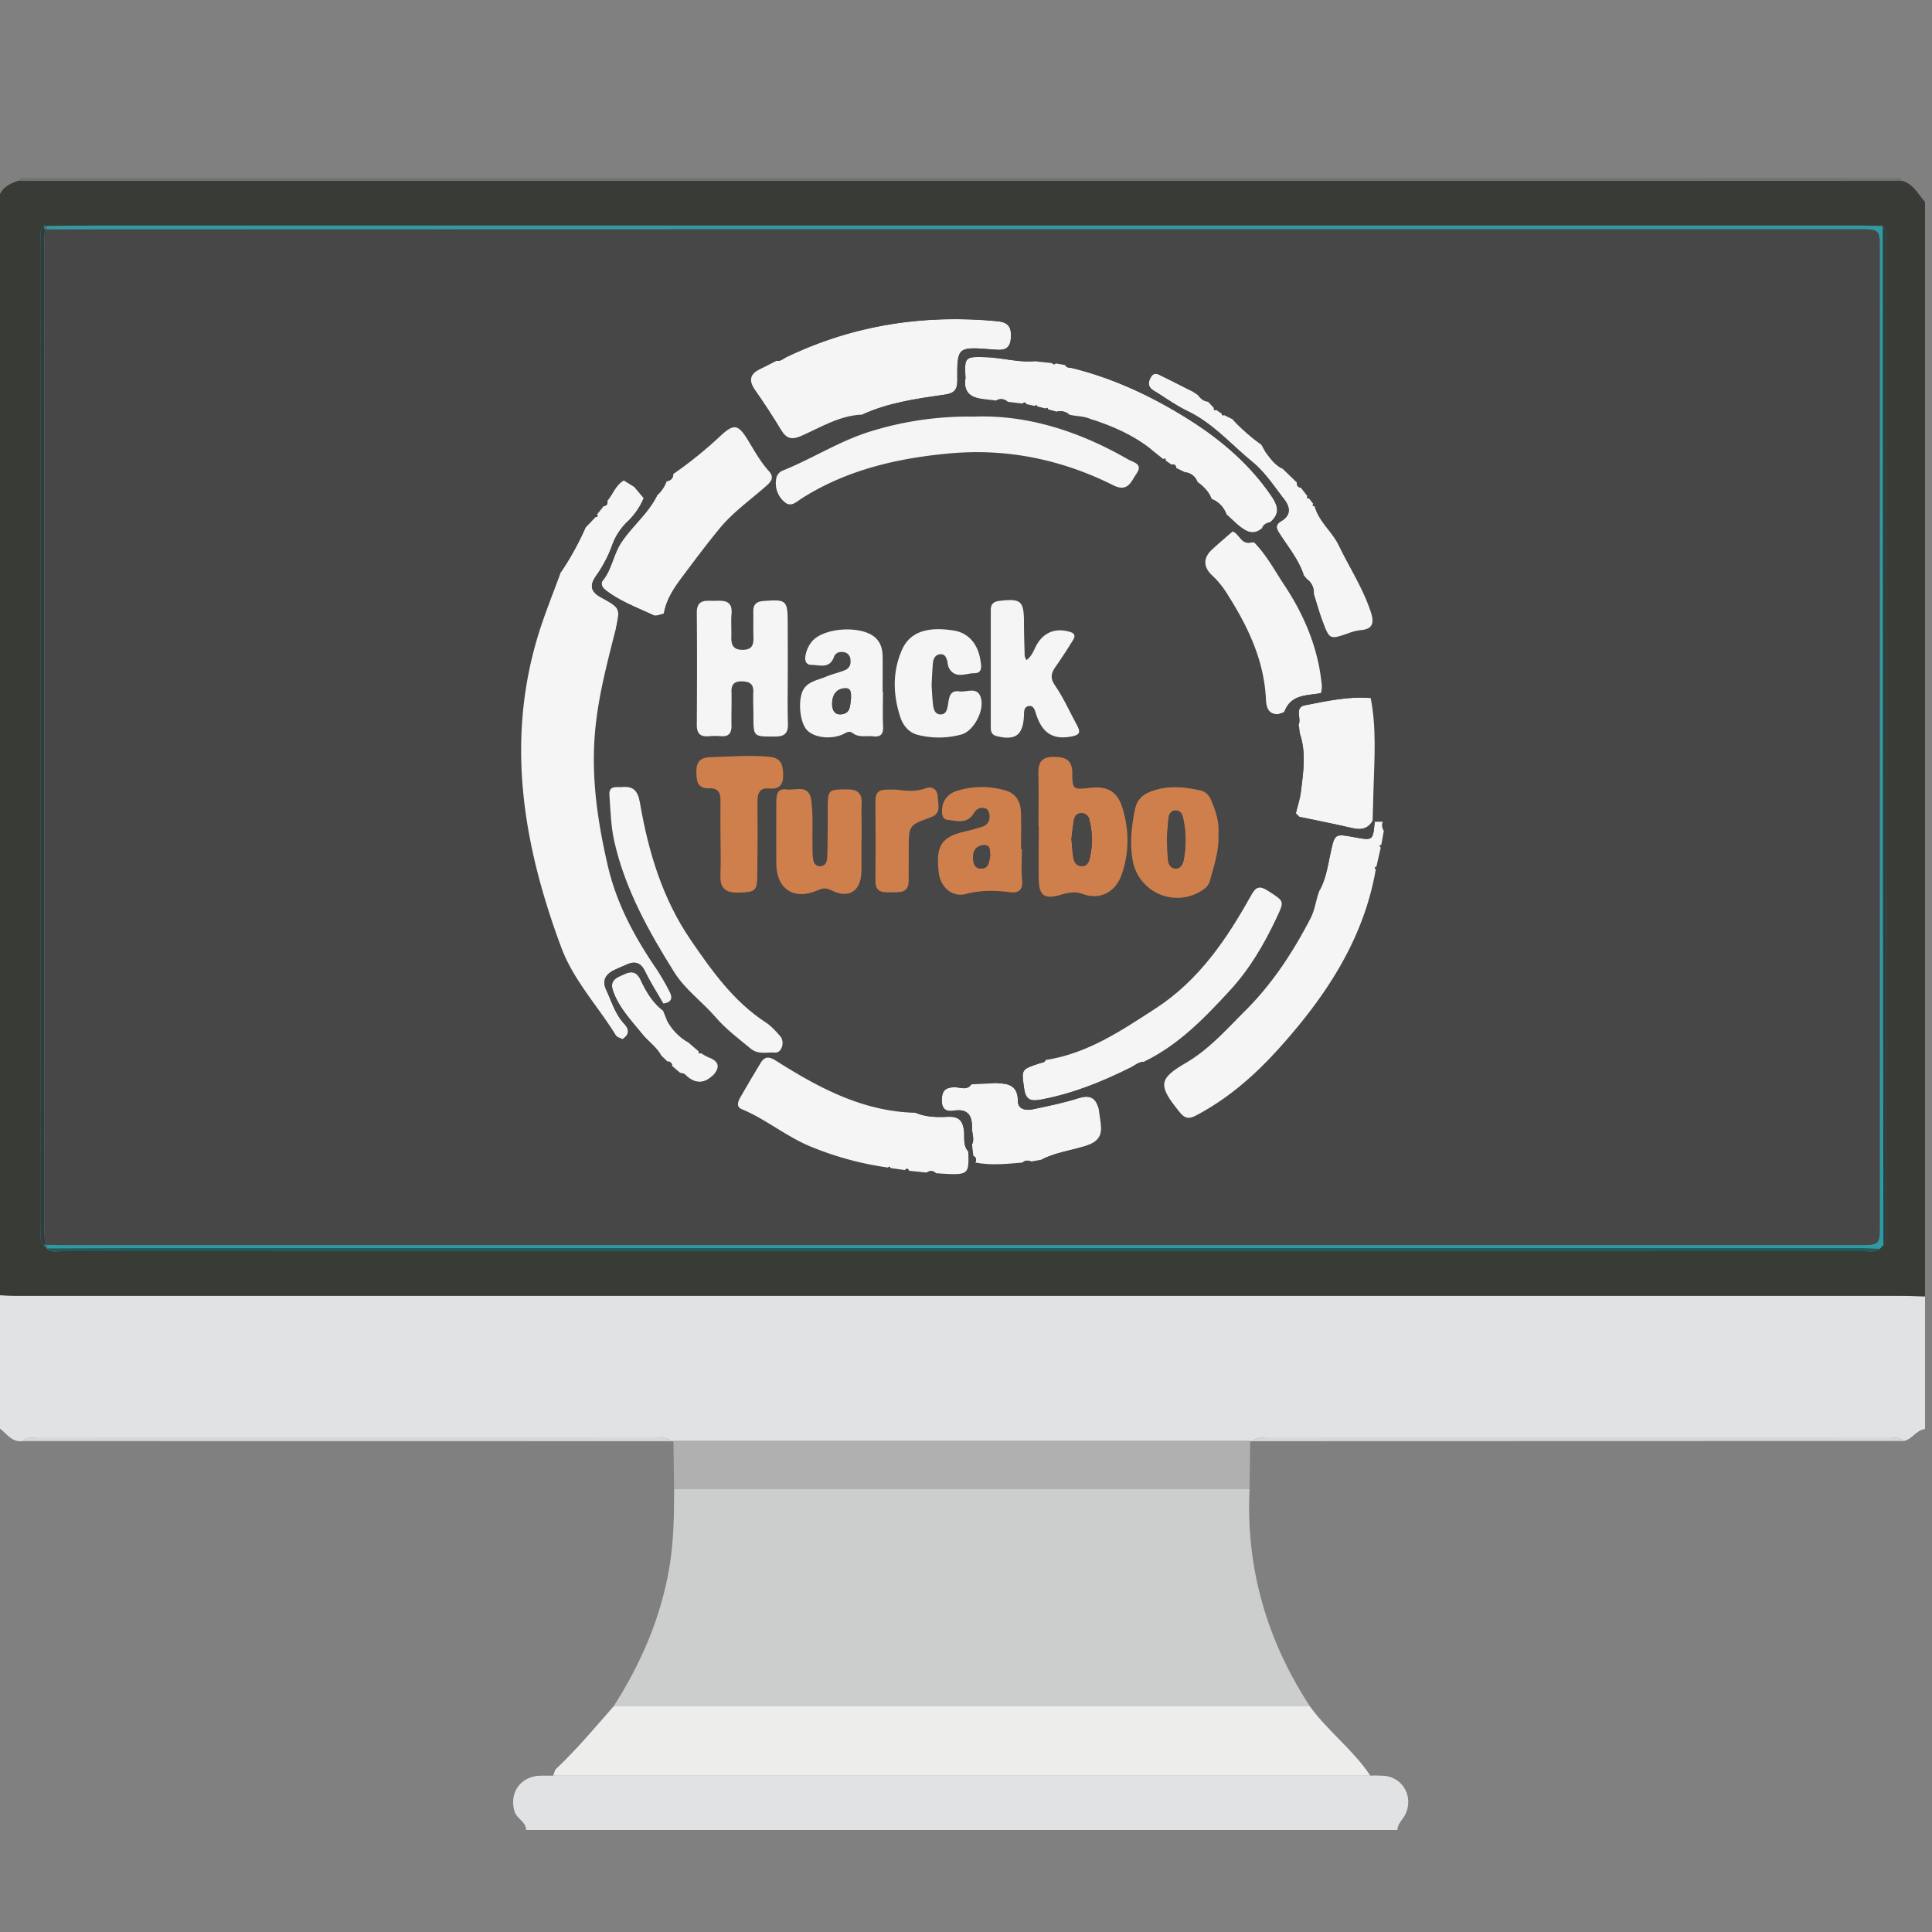 <svg id="Layer_1" data-name="Layer 1" xmlns="http://www.w3.org/2000/svg" viewBox="0 0 1080 1080"><rect x="0" y="0" width="1080" height="1080" fill="#808080" stroke="none"/><defs><style>.cls-1{fill:#e1e2e4;}.cls-2{fill:#383b36;}.cls-3{fill:#737470;}.cls-4{fill:#b0b0b0;}.cls-5{fill:#d8d8d8;}.cls-6{fill:#2e9ba4;}.cls-7{fill:#1c5c5d;}.cls-8{fill:#2a403e;}.cls-9{fill:#297f86;}.cls-10{fill:#cccecd;}.cls-11{fill:#ededec;}.cls-12{fill:#474747;}.cls-13{fill:#f5f5f5;}.cls-14{fill:#cf7f4c;}</style></defs><title>imagesForKYoungPage_ProjectIllustrations</title><path class="cls-1" d="M1076.12,724.68v74.15c-4.88.6-7.19,5.72-11.86,6.69-2.56-2.53-5.82-1.6-8.8-1.6q-173.25-.07-346.49,0c-3,0-6.24-.87-8.77,1.71a7,7,0,0,1-1.34-.08H376.44a6.7,6.7,0,0,1-1.32.08c-2.53-2.57-5.78-1.71-8.77-1.71q-172.44-.06-344.88,0c-3,0-6.24-.91-8.78,1.65-7.17,1-9.8-6.17-15.16-8.43q0-35.39,0-70.78l1.75-1.44A0.68,0.68,0,0,0-.81,724c3.36,0.12,6.72.35,10.07,0.35l1050.88,0C1065.47,724.37,1070.8,724.57,1076.12,724.68Z"/><path class="cls-2" d="M1076.12,724.68c-5.33-.11-10.65-0.31-16-0.31l-1050.88,0c-3.36,0-6.72-.23-10.07-0.35q0-230.31,0-460.63Q-0.82,188-1,112.64c0.61-7.23,5.83-9.84,11.75-11.75,2.52,0.07,5,.22,7.57.22q451.52,0,903,0,70.76,0,141.51-.15c6.61,1.56,9.31,7.47,13.28,12V724.68ZM24.51,126.4c-2.79,2.81-1.68,6.38-1.68,9.62q-0.08,275.11,0,550.21c0,3.28-1,6.78,1.39,9.76l2,1.6-0.12.28c2.61,2.43,5.86,1.54,8.85,1.54q503.47,0.06,1006.94,0c3,0,6.22.81,8.95-1.34l1.94-2.13c2.23-2.7,1.38-5.92,1.38-8.92q0.06-275.51,0-551c0-3.24,1.12-6.81-1.69-9.61-3.65-.1-7.29-0.29-10.94-0.29q-494.21,0-988.42,0c-9,0-18,.21-26.95.33A6.14,6.14,0,0,0,24.51,126.4Z"/><path class="cls-1" d="M766,992.6a74.11,74.11,0,0,1,8.39.16c10.25,1.32,15.72,12,11.27,21.36-1.43,3-4.36,5.23-4.52,8.86H294.13c-0.15-4.74-5.32-6.31-6.53-10.45-3-10.37,3.36-19.45,14.11-19.87,2.52-.1,5,0,7.56-0.07H766Z"/><path class="cls-3" d="M1062.84,100.95q-70.76.08-141.51,0.15-451.52,0-903,0c-2.52,0-5-.14-7.57-0.22q0.1-.74.27-1.46H1062.64A4.64,4.64,0,0,0,1062.84,100.95Z"/><path class="cls-4" d="M698.87,805.54q-0.18,13.46-.37,26.91H376.82q-0.19-13.46-.38-26.92H698.87Z"/><path class="cls-5" d="M1064.26,805.52l-364.06.1c2.53-2.57,5.78-1.7,8.77-1.71q173.25-.06,346.49,0C1058.45,803.92,1061.7,803,1064.26,805.52Z"/><path class="cls-5" d="M375.12,805.62l-362.44-.05c2.54-2.56,5.8-1.65,8.78-1.65q172.44-.06,344.88,0C369.34,803.92,372.59,803.05,375.12,805.62Z"/><path class="cls-6" d="M26.19,126.43c9-.11,18-0.33,26.95-0.33q494.21,0,988.42,0c3.65,0,7.29.19,10.94,0.29q0,176.09.08,352.18,0.05,108.68.24,217.36l-1.94,2.13c-4.2-.13-8.4-0.36-12.61-0.36q-478.7,0-957.4,0c-18.24,0-36.48.11-54.73,0.17l0.12-.28,0.13-1.7c3.09,0,6.18.09,9.26,0.09H1039c11.81,0,11.82,0,11.82-11.88q0-272.11,0-544.23c0-11.8,0-11.81-11.89-11.81q-279.28,0-558.55,0-227,0-454.08.11Z"/><path class="cls-7" d="M26.14,697.87c18.24-.06,36.48-0.17,54.73-0.17q478.7,0,957.4,0c4.2,0,8.4.23,12.61,0.36-2.72,2.15-5.93,1.34-8.95,1.34q-503.47.05-1006.94,0C32,699.41,28.75,700.3,26.14,697.87Z"/><path class="cls-8" d="M24.22,696c-2.37-3-1.39-6.49-1.39-9.76q-0.07-275.11,0-550.21c0-3.24-1.11-6.81,1.68-9.62l0.57,2c-0.09,2.52-.27,5-0.27,7.56q0,275.8,0,551.59c0,2.8.28,5.59,0.43,8.39A3.75,3.75,0,0,0,24.22,696Z"/><path class="cls-8" d="M1052.81,695.94q-0.13-108.68-.24-217.36-0.09-176.09-.08-352.18c2.81,2.8,1.69,6.37,1.69,9.61q0.08,275.51,0,551C1054.19,690,1055,693.24,1052.81,695.94Z"/><path class="cls-9" d="M25.08,128.36l-0.57-2a6.13,6.13,0,0,1,1.67,0q0.07,0.88.13,1.75Q25.7,128.29,25.08,128.36Z"/><path class="cls-9" d="M26.39,695.89l-0.13,1.7-2-1.6a3.69,3.69,0,0,1,1-.08l0.57-.06Z"/><path class="cls-10" d="M376.82,832.46H698.5c-2.11,44.18,9.67,84.49,33.74,121.39l-389.22,0c15.21-23.78,26.28-49.19,31.08-77.19C376.62,862,376.84,847.26,376.82,832.46Z"/><path class="cls-11" d="M343,953.87l389.22,0c10.11,13.93,24.27,24.32,33.81,38.75H309.27c0.5-1.28.66-2.92,1.56-3.77C322.39,977.92,332.56,965.77,343,953.87Z"/><path class="cls-12" d="M26.39,695.89l-0.57,0-0.57.06c-0.15-2.8-.42-5.59-0.42-8.39q0-275.8,0-551.59c0-2.52.17-5,.27-7.56,0.41,0,.82-0.11,1.23-0.18q227-.06,454.09-0.11,279.28,0,558.55,0c11.89,0,11.89,0,11.89,11.81q0,272.11,0,544.23c0,11.87,0,11.88-11.82,11.88H35.65C32.57,696,29.48,695.92,26.39,695.89Z"/><path class="cls-12" d="M724.4,454.55l2.07,2.09c4.1,2.8,9,3.76,13.6,4.71,4.81,1,5,2.65,3.82,7-2.57,9.67-4.23,19.58-6.26,29.4-2,5.08-2.45,10.59-5,15.54-9.83,19-21.45,36.72-36.6,51.78-10.45,10.39-20.14,21.54-33.31,29.21-15.38,9-15.18,12.62-3.37,27.29,2.89,3.59,5.1,4.16,9.31,1.94,18-9.46,33.06-22.74,46.37-37.55,25.93-28.87,47.22-60.66,54.06-100,0.87-.32,1.17-0.77.34-1.48l2.45-10.81a1.68,1.68,0,0,0,.52-0.25,7.35,7.35,0,0,0-.26-1.08l1.44-8c1.22-1.82,2-3.59-.57-5l-4.5,0c-0.16-.75-0.53-1-1.19-0.48q0.25-8.87.51-17.74c0.51-17,1.74-34-1.58-50.93-1-5-4.57-2.24-7-2.18-6.94.17-13.95,4.19-20.77-.51a13.18,13.18,0,0,0,.37-5.86c-2.15-20-9.83-38-20.74-54.45-5.4-8.14-10-17-17-24,0-3.42,3.88-4.63,4.35-7.77,0.76-2.27,2.57-3.14,4.71-3.52,5.22,10.55,11.76,20.26,18.7,29.72l2,2.32c-0.11,3.28,1.57,5.75,3.62,8.05,1.64,5.18,3.06,10.44,5,15.52,3.84,10.21,3.94,10.14,14.46,6.51a26.51,26.51,0,0,1,6.45-1.66c6.91-.53,8.05-3.86,6-10-4.37-13.31-12-25-18-37.43C744.5,297,737.08,291.6,734.81,283c0.55-.89.37-1.35-0.74-1.26l-2.34-3.06c0.52-1,.33-1.52-0.91-1.25l-3.68-4.73c0.52-1.87,0-2.91-2.13-2.8L716.9,262c-2-4.54-5.06-8.08-9.87-9.84L705,248.48c-3.6-6.62-9.13-11.07-15.92-14.09L684.24,232c0.1-1.12-.36-1.3-1.25-0.73l-3.15-2.18c0.29-1.18-.16-1.44-1.21-1l-3.39-3.63c-0.84-2.74-2.72-3.86-5.52-3.55l-3.47-2.29c-5.23-6.6-13.13-8.73-20.36-11.86-2.14-.93-3.79,1.29-4.21,3.24-1.7,8-6.2,7.27-11.91,4.34a65.69,65.69,0,0,0-9.68-3.71c-8.09-2.64-15.63-7.41-24.65-6.57l-5.36-.95c-0.56-.9-1.19-1-1.9-0.16l-10-1.06c-0.4-1.28-1.6-1.12-2.48-1.17-7.21-.41-11.2-2.15-9.2-11.28,2.08-9.49.44-10.83-9.07-11.81-39.67-4.06-77.87,1.46-114.14,18.42-3.17,1.48-7.39,1.63-9.16,5.55-3.08,1.56-6.13,3.18-9.25,4.67-5.9,2.82-6.43,6.54-2.72,11.81,5.12,7.27,10,14.75,14.57,22.36,2.9,4.8,6,5.46,11.11,3.21,11-4.88,21.54-11.47,34.1-11.93,3.85,0.51,7.16-1.51,10.74-2.29,17.16-3.72,34-10.61,52.1-5.82a5.72,5.72,0,0,0,5-.58l7.08,0.81c2,1.64,4.11,1.47,6.33.7l8.39,1c0.55,1.22,1.27,1.34,2.16.34l4.81,1c0.24,1,.62,1.16,1.22.22l4.81,1.22c0.11,1,.48,1.3,1.23.42l4.9,1.33a7,7,0,0,0,7,1.69c4.13,1,8.52.72,12.44,2.66,10.81,6.47,22.24,11.69,33.64,17l6.51,5.21c0,1,.37,1.27,1.25.75l3.29,2.29c0.18,1.65,1,2.36,2.7,1.91l5,2.42a10.56,10.56,0,0,0,6.76,5.27c3.47,2.54,6.51,5.44,8,9.62a19.49,19.49,0,0,0,8.21,8.48l6.69,6.15L689.15,297c-3.91,3.43-7.91,6.76-11.7,10.31-5.3,5-4.39,10.17.48,14.57a50.88,50.88,0,0,1,8.72,11c11.24,17.79,20.05,36.48,21.08,58,0.22,4.52,1.26,8.54,7.11,8.27a2.22,2.22,0,0,0-.29.65,1,1,0,0,0,.18.61c4.43-.21,8.35.84,11.26,4.47l0.75,5.51c-1.38,12.58,1.94,25.55-3.33,37.87A6,6,0,0,0,724.4,454.55ZM375.67,595.82l4.6,3.94c8,9.49,13.49,9.81,18.64,1.08,3.88-4.62,2.59-7.69-2.8-9.69a31.73,31.73,0,0,1-4.33-2.4c0.23-1.11-.21-1.35-1.18-0.92l-6.24-5.35c-3.19-4.78-6.42-9.53-11.68-12.36l-2.12-5.23,0.2-3.91c4.39-.52,5.6-2.84,3.53-6.67a134.84,134.84,0,0,0-7-12.18c-12.36-18.05-22.55-36.73-27.59-58.6-6-25.91-9.59-51.59-6.66-78.1,2-18.53,6.83-36.44,11.39-54.38,4.51-2.21,2.11-10.32,7.31-10.44,4.25-.09,8.56,3.33,12.88,5.1a7.2,7.2,0,0,0,3.53.71c1.67-.25,3.51-0.83,2.92-3.29,1.43-8.33,6.08-14.88,11-21.51,6.65-8.91,13.39-17.83,20.39-26.37s16.6-15.44,25.16-22.91c3-2.65,5.83-5.06,2.12-9.12-4.89-5.35-8.25-11.72-12-17.81-5.12-8.22-7.57-8.53-14.85-1.81A232,232,0,0,1,376.34,265a4.34,4.34,0,0,0-3.61,3.92,19.09,19.09,0,0,1-5.41,8c-2.32,1.32-4.54,3.08-7.45,1.56l-5.39-6.42c-1-2.62-1.91-5.32-5.64-3.52-4.58,2.63-6.09,7.74-9.29,11.49-1.84.16-2.7,1-2.06,2.92l-3.69,4.63c-1.12,0-1.45.46-.79,1.44l-5.71,6c-7.13,6.91-10.57,15.87-13.81,24.93-4.37,12.12-9.33,24.06-13,36.38-17.71,59.43-7.66,116.91,13.36,173.34,6.8,18.25,20.39,32.64,30.48,49,0.66,1.07,2.46,1.43,3.7,2.11a7.64,7.64,0,0,0,.34,1.32,0.76,0.76,0,0,0,.63.26c7.74-7.34,11.26.29,15.87,4.37,1.37,1.22,2.21,3.43,4.66,3.11l3.66,3.54C372.86,595.43,373.78,596.13,375.67,595.82Zm169.51,54c8.81,1.69,17.62.77,26.43,0a4,4,0,0,0,4.83-.58l5.61-1c9.68-.8,18.72-4.18,27.86-7.05,7.58-2.38,8.28-4.59,5.45-12.8l-1.27-8.9c0.1-.93.6-2.06,0.24-2.75-4.08-7.77.06-10.59,6.82-13.2,6.43-2.49,13.28-4.68,18.23-10,19.35-9.31,34-24.43,48.17-39.89,11-11.92,19.1-25.79,26-40.44,4.57-9.74,4.5-9.27-4.66-15.2-5-3.21-6.87-2.21-9.52,2.56-13.67,24.54-29.17,47.46-53.48,63.22-19.21,12.45-38.09,25.21-61.35,28.74-6.17,1.39-14.31-.74-15.66,9.14-0.27,2-2.55,1.84-4.24,2.08-2.59.37-5.37,0-7.66,1.71l-14,.67c-3.43,0-6.87.33-10.28,0.07-5.72-.44-8.38,2-7.79,7.66,0.71,6.78-2.64,8.71-8.76,7.84a18.84,18.84,0,0,0-4.29.37c-29.46-.66-54.25-14-78.24-29.2-3.9-2.47-6.29-2.28-8.52,1.44q-5.75,9.56-11.33,19.22c-1.3,2.26-2.3,5.19.72,6.44,14,5.79,25.57,15.87,39.81,21.44a177.07,177.07,0,0,0,42.15,11.27c0.27,0.91.66,1.22,1.28,0.24l8.15,1.18c0.57,1.29,1.33,1.31,2.25.35l9.91,1c1.6,1.54,3.32,1.37,5.1.36,18.56,1.25,18.56,1.25,18.14-12.16l2.09-3.85,0.75,6.31C542.94,647.81,543.44,649,545.17,649.86Zm-0.84-417a183.88,183.88,0,0,0-56.55,7.9c-17.83,5.28-33.26,15.45-50.27,22.25a5.92,5.92,0,0,0-3.67,5.21,13.6,13.6,0,0,0,5.07,12.61c3.46,2.8,6.64-.63,9.36-2.34,25.46-16.09,54-22.56,83.3-25.15,31.75-2.8,62.24,3.59,90.79,17.87,8.21,4.11,9.93-2.13,13-6.54,3.77-5.44-1.83-6.25-4.56-7.83C603.35,241.07,574.13,231.72,544.33,232.9Zm-104,141.58q0-13,0-26.07c0-12.93-.68-13.42-13.37-12.49-4,.29-5.93,1.82-5.85,5.88,0.09,4.72-.08,9.44.08,14.15,0.14,4.24-.55,7.2-5.89,7.28-5.63.08-6.65-2.94-6.47-7.56,0.16-4.22-.24-8.46.11-12.66,0.62-7.27-4.09-7.37-9.1-7.19-4.74.17-10.39-1.39-10.31,6.75,0.2,20.85.16,41.71,0,62.56,0,4.9,2,6.79,6.69,6.41a39.88,39.88,0,0,1,6.7-.05c4.71,0.42,6.08-1.94,6-6.23-0.15-6.2.15-12.42,0-18.62-0.11-4.17,1.65-5.82,5.73-5.78s6.65,1.22,6.46,5.95c-0.18,4.46,0,8.94.06,13.4,0,11.78,0,11.52,12.09,11.5,5.6,0,7.38-2,7.21-7.46C440.15,394.36,440.38,384.42,440.37,374.49Zm-93,65.49c-3,.1-7.07-0.8-6.69,4.3,0.64,8.65.83,17.47,2.71,25.87,6,26.71,19.15,50.3,33.53,73.26,6.13,9.79,15.63,16.47,23,25,6,6.91,13,12.14,19.84,17.79,4.17,3.43,9.08,1.81,13.54,2.14,3.77,0.28,5.61-6.05,2.87-9.16-2.44-2.77-5-5.66-8-7.64-18.11-11.72-30.28-29-42.08-46.2-15.8-23.06-23.7-49.51-28.38-76.85C356.56,442,353.9,439.24,347.38,440Zm233.14,21.87h0.08c0,9.93-.13,19.85,0,29.78,0.15,8.86,3.16,11.14,11.7,8.69,4.36-1.25,8.31-2.28,12.94-.59,9.64,3.52,18.25-1,21.67-10.77,4.17-11.87,4.22-23.82.94-35.85-2.8-10.28-8.1-13.89-18.49-12.75-9.55,1.05-9.94,1.05-10-8.17,0-7.49-3.76-9-10.3-9.13-7.23-.09-8.84,3.51-8.68,9.75C580.7,442.48,580.52,452.17,580.52,461.84ZM573.81,369a7.68,7.68,0,0,1-1.1-2.3c-0.19-6.2-.37-12.4-0.39-18.6,0-12.25-1.67-13.65-13.75-12.21-3.42.41-4.82,1.88-4.82,5.2q0.06,32.77,0,65.55c0,2.39.53,4.17,3.41,4.87,10.24,2.47,14.41-.43,15.11-10.79,0.16-2.39-.38-5.61,2.84-6.07,2.74-.39,3.39,2.65,4,4.62,3,9.27,8.29,14.36,19,12.55,5-.84,6.23-2,3.83-6.44-4-7.41-7.49-15.21-12.23-22.14-2.92-4.26-2.21-7,.3-10.59,3.28-4.67,6.35-9.49,9.39-14.32,1.25-2,2.18-4-1.32-5.09-8.22-2.5-15,.28-19,7.81C577.75,363.78,576.74,366.89,573.81,369ZM681.1,465.59c0.5-6.4-1.58-12.47-4.17-18.45-1.17-2.71-2.88-4.6-5.8-5.25-9.07-2-18.05-2.93-27.16.33-5.42,1.94-8.47,4.84-9.64,10.81-1.84,9.36-2.83,18.52-1.13,28a25.26,25.26,0,0,0,39.52,16.19,8.43,8.43,0,0,0,3.56-4.63C678.63,483.83,681.71,475.17,681.1,465.59Zm-199.55,4.13h0.06q0-4.84,0-9.68c0-3.47-.22-7,0-10.42,0.4-6-2.09-8.42-8.24-8.37-10.25.09-10.64,0.15-10.73,10.07,0,4,0,7.94,0,11.91-0.06,5.46,0,10.92-.31,16.37-0.12,2.26-1,4.59-3.87,4.62s-3.79-2.11-4.05-4.46-0.23-5-.28-7.43c-0.16-8.18.36-16.36-.6-24.54-1.16-9.82-8.66-5.79-13.84-6.49-5.5-.75-5.78,3.29-5.78,7.25,0,11.42-.06,22.84,0,34.25,0.11,14.22,9.9,20.63,23,14.94,2.85-1.24,4.64-1.61,7.89,0,9.93,4.92,16.6.25,16.71-10.89C481.6,481.14,481.56,475.43,481.56,469.72Zm89.69,4.94h-0.38c0-6.95.21-13.9-.07-20.83-0.23-5.6-2.67-10.21-8.42-11.91a46.4,46.4,0,0,0-27.15.08c-5.45,1.67-8.63,5.63-8.53,11.67,0,2.13.57,4.29,2.92,4.56,5.26,0.59,11,2.59,14.73-3.48,1.41-2.29,3.31-3.75,6.17-3,2,0.53,2.49,2.24,2.69,4a5.61,5.61,0,0,1-4,6.34c-3.27,1.14-6.66,1.93-10,2.74-13.05,3.15-16.07,8.06-14.33,23.05,0.92,7.92,7.52,13.85,15.07,11.85,8.51-2.25,16.53-1.94,24.9-1,5,0.58,7.13-1.62,6.61-7C570.82,486.11,571.24,480.37,571.24,474.66Zm-77.67-88h-0.23c0-6.7.09-13.4,0-20.09-0.07-3.78-.92-7.24-4-10.05-7.64-7.1-29.1-5.86-35.65,2.26a17.13,17.13,0,0,0-3.52,8.1c-0.43,2.61.53,4.79,3.24,4.79,4.61,0,10.22,2.44,12.69-4.31,0.88-2.41,3-3.2,5.45-2.81a4.31,4.31,0,0,1,3.8,4c0.43,2.75-.5,5.06-3.11,6.11-3.44,1.38-7.13,2.16-10.53,3.62-4.24,1.82-9.32,2.44-12.21,6.5-3.6,5-2.78,17.8,1.07,22.77,3.5,4.52,12.72,6.07,20,3.21,2-.79,3.75-2.7,6.11-0.92,3.52,2.67,7.66,1.33,11.52,1.78,4.24,0.49,5.63-1.4,5.42-5.6C493.34,399.57,493.58,393.11,493.58,386.66ZM520.76,383c0.27-4.47.38-8.45,0.8-12.4,0.24-2.31,1.3-4.51,3.92-4.8,2.92-.33,3.65,2,4.23,4.27a16,16,0,0,0,.57,2.92c3.38,6.95,9.6,3.44,14.51,3.4,4.71,0,3.79-4.25,3.28-7.45-1.47-9.21-6.91-15.17-14.91-16.42-15-2.36-24.55.92-28.95,10.91-5.33,12.12-5.07,24.68-1,37.16,1.61,5,4.92,9.08,10,10.29a47.65,47.65,0,0,0,24.35-.26c6.78-2,12.77-13.16,10.86-20.23-1.85-6.86-7.88-3.25-12-3.84-5.82-.82-5.81,3.92-6.52,7.86-0.39,2.18-.95,4.78-3.71,5-3.18.21-4.18-2.43-4.51-4.95C521.13,390.5,521,386.52,520.76,383Zm-118,85.5h0.05c0,7,.21,13.92-0.06,20.86-0.27,7.14,3,9.71,9.91,9.54,9.34-.24,10.57-0.84,10.69-9.1q0.3-20.86.12-41.73c0-4.74,1.19-7.92,6.62-7.39,6.12,0.6,7.91-2.73,7.72-8.07-0.18-5.07-1-9-7.61-9.62-11-1.09-21.81-.08-32.72.17-5.6.13-8.23,2.19-8.19,7.94,0,5.14.31,9.76,7.21,9.5,5-.19,6.37,2.59,6.28,7C402.66,454.62,402.76,461.58,402.76,468.54Zm97.48-27.18c-5.41.32-10.93-1.31-10.87,6.38q0.18,22.35,0,44.7c-0.06,6.24,3.85,6.51,8.43,6.38s10,0.92,10.14-6.38c0.07-6,.05-11.92.05-17.88,0-13.2,0-13.24,12.37-17.71,6.12-2.21,3.93-7.21,3.82-11.39s-3.19-6.15-6.61-4.84C511.43,443,505.43,441.91,500.24,441.35Z"/><path class="cls-13" d="M348,580.86c-1.27-.69-3.07-1.06-3.73-2.12-10.09-16.4-23.68-30.79-30.48-49-21-56.43-31.07-113.92-13.36-173.34,3.67-12.32,8.63-24.26,13-36.36a162.54,162.54,0,0,0,13.82-25l5.7-6c1.09,0,1.36-.51.8-1.45l3.68-4.62c1.59-.33,2.45-1.19,2.06-2.93,3.2-3.75,4.71-8.86,9.28-11.48l5.66,3.52,5.38,6.41a39.14,39.14,0,0,1-8.63,12.71,33.9,33.9,0,0,0-8.94,13.42,70.78,70.78,0,0,1-8.86,17c-3.89,5.5-3.48,9,2.7,12.41,10.68,5.83,10.55,6.07,8.28,17C339.83,369,335,386.9,333,405.42c-2.93,26.52.69,52.19,6.66,78.1,5,21.87,15.23,40.55,27.59,58.6a134.84,134.84,0,0,1,7,12.18c2.07,3.84.87,6.15-3.52,6.68-3.41-6-7.13-11.86-10.16-18-2.38-4.85-5.52-5.91-10.19-3.82-2.49,1.11-5,2.09-7.46,3.32-4.67,2.39-6.39,5.9-4,11,3,6.47,5,13.43,10,18.83C351.93,575.48,351.87,578.37,348,580.86Z"/><path class="cls-13" d="M768.47,459.35H773a5.83,5.83,0,0,0,.58,5l-1.44,8c-1,.25-1.17.69-0.27,1.34l-2.45,10.8c-1,.28-1.15.78-0.34,1.49-6.84,39.38-28.12,71.17-54.06,100-13.31,14.82-28.38,28.09-46.37,37.55-4.21,2.22-6.42,1.64-9.31-1.94-11.81-14.67-12-18.33,3.37-27.29,13.17-7.67,22.86-18.82,33.31-29.21,15.16-15.07,26.78-32.82,36.6-51.78,2.57-5,3-10.47,5-15.52,3.64-6.56,4.64-13.93,6.21-21.13C746.15,466,746.12,466,757,468,767.51,469.95,767.51,469.95,768.47,459.35Z"/><path class="cls-13" d="M482,231.76c-12.6.47-23.1,7.06-34.14,11.94-5.08,2.25-8.21,1.59-11.11-3.21-4.6-7.61-9.45-15.09-14.57-22.36-3.71-5.27-3.17-9,2.72-11.81,3.12-1.49,6.17-3.11,9.23-4.66,2.2,0.46,3.68-1.17,5.39-2,37.45-18,76.88-24,118.08-20.09,6.26,0.6,7.85,3.54,7.49,9.28-0.48,7.58-5.26,6.89-10.53,6.48-19.41-1.52-19.57-1.45-19.42,17.4,0,5.43-2,7.16-7.24,7.91C512.29,222.89,496.59,225.09,482,231.76Z"/><path class="cls-13" d="M578.21,201.93l10,1.06a1.12,1.12,0,0,0,1.91.16l5.34,0.94c0.75,1.7,2.51,1.34,3.82,1.66,23.87,5.87,46.06,16.49,66.37,29.43,17,10.83,32.91,24.38,44.78,41.68,4,5.77,5.33,10.08-.29,15-2.16.39-4,1.26-4.72,3.51-5,4.25-9.13,1.51-13.16-1.79l-6.69-6.16a14.42,14.42,0,0,0-8.22-8.49c-1.5-4.18-4.54-7.08-8-9.61a8.11,8.11,0,0,0-6.78-5.28l-5-2.41c-0.25-1.55-1-2.35-2.71-1.92l-3.28-2.29c0.11-1.13-.33-1.35-1.26-0.75l-6.5-5.2c-10-8-21.53-13.12-33.65-17-3.92-1.94-8.31-1.68-12.42-2.66a7.52,7.52,0,0,0-7-1.69l-4.89-1.32c-0.16-.87-0.57-1-1.24-0.42l-4.8-1.22c-0.28-.76-0.67-0.91-1.22-0.22l-4.8-1c-0.56-1.15-1.29-1.25-2.18-.34l-8.37-1a5.16,5.16,0,0,0-6.35-.7l-7.06-.81c-7-.64-11.36-3.63-10.14-11.53a3.7,3.7,0,0,0,0-.74c-0.59-11.23-.19-11.5,11.31-11.15C560.11,199.94,569,202.64,578.21,201.93Z"/><path class="cls-13" d="M367.32,276.95a19,19,0,0,0,5.4-8,3.72,3.72,0,0,0,3.62-3.94,232,232,0,0,0,26.5-21.43c7.28-6.72,9.73-6.41,14.85,1.81,3.79,6.09,7.15,12.47,12,17.81,3.71,4.05.92,6.47-2.12,9.12-8.56,7.47-18,14.23-25.16,22.91s-13.74,17.46-20.39,26.37c-5,6.64-9.6,13.18-11,21.5-1.89.32-4.21,1.52-5.64,0.85-9.19-4.34-18.86-7.82-27-14.19-1.74-1.36-2.83-3.51-1.44-5.22,5.1-6.31,5.92-14.56,10.37-21.28C353.46,294,362.41,287,367.32,276.95Z"/><path class="cls-13" d="M544.33,232.9c29.79-1.18,59,8.16,86.45,24,2.73,1.58,8.33,2.38,4.56,7.83-3.05,4.41-4.77,10.64-13,6.54-28.55-14.28-59-20.67-90.79-17.87-29.31,2.59-57.84,9.06-83.3,25.15-2.72,1.72-5.9,5.14-9.36,2.34a13.6,13.6,0,0,1-5.07-12.61,5.92,5.92,0,0,1,3.67-5.21c17-6.8,32.45-17,50.27-22.25A183.88,183.88,0,0,1,544.33,232.9Z"/><path class="cls-13" d="M505.9,654.1l-8.14-1.18c-0.28-.86-0.71-0.94-1.29-0.24a177.07,177.07,0,0,1-42.15-11.27c-14.25-5.58-25.82-15.65-39.81-21.44-3-1.25-2-4.18-.72-6.44q5.58-9.66,11.33-19.22c2.24-3.72,4.63-3.91,8.52-1.44,24,15.22,48.78,28.53,78.22,29.19,5.81,2.45,12,2.54,18.12,2.25s8.33,2.35,8.93,8.09c0.39,3.75-.63,8,2.35,11.24,0.43,13.44.43,13.44-18.11,12.19-1.59-1.58-3.31-1.58-5.11-.36l-9.9-1C507.6,653.12,506.85,653,505.9,654.1Z"/><path class="cls-13" d="M584.48,592.55c23.3-3.54,42.18-16.3,61.39-28.75,24.31-15.76,39.81-38.68,53.48-63.22,2.66-4.77,4.57-5.76,9.52-2.56,9.16,5.93,9.23,5.46,4.66,15.2-6.88,14.65-15,28.52-26,40.44-14.22,15.46-28.82,30.58-48.15,39.88-2.9,0-5,2-7.34,3.2-15.84,7.89-32.11,14.49-49.6,17.81-5.26,1-8.94,1.13-9.92-5.9-1.52-10.91-2-10.83,8.9-14.36C582.54,593.94,584,594,584.48,592.55Z"/><path class="cls-13" d="M440.37,374.49c0,9.93-.22,19.87.09,29.79,0.17,5.42-1.61,7.46-7.21,7.46-12.06,0-12.05.28-12.09-11.5,0-4.47-.24-8.94-0.06-13.4,0.19-4.73-2.35-5.91-6.46-5.95s-5.84,1.61-5.73,5.78c0.17,6.2-.14,12.42,0,18.62,0.11,4.29-1.27,6.65-6,6.23a39.88,39.88,0,0,0-6.7.05c-4.72.38-6.72-1.51-6.69-6.41,0.14-20.85.18-41.71,0-62.56-0.08-8.14,5.57-6.58,10.31-6.75,5-.18,9.72-0.09,9.1,7.19-0.36,4.19,0,8.44-.11,12.66-0.17,4.62.84,7.64,6.47,7.56,5.34-.08,6-3,5.89-7.28-0.16-4.71,0-9.43-.08-14.15-0.08-4.07,1.84-5.59,5.85-5.88,12.69-.93,13.35-0.44,13.37,12.49Q440.39,361.45,440.37,374.49Z"/><path class="cls-13" d="M701,303.16c7,7.06,11.61,15.89,17,24,10.91,16.45,18.6,34.47,20.74,54.45a13.21,13.21,0,0,1-.37,5.86c-7.72,1.46-16.62.52-20.32,10.2-0.31.8-2.12,1-3.24,1.52-5.88.27-6.92-3.75-7.14-8.27-1-21.52-9.84-40.21-21.08-58a50.88,50.88,0,0,0-8.72-11c-4.87-4.4-5.78-9.61-.48-14.57,3.8-3.55,7.8-6.88,11.69-10.31,3.68,1.29,4.52,6.81,9.4,6.33l2.61-.3Z"/><path class="cls-13" d="M679.84,229.11l3.14,2.18c0,0.94.49,1.08,1.26,0.74l4.78,2.35A105.16,105.16,0,0,0,705,248.48l2.06,3.65c2.81,3.75,5.42,7.74,9.88,9.86l8.09,7.84c-0.23,1.64.59,2.5,2.14,2.81l3.67,4.72c-0.36.9-.11,1.37,0.92,1.26l2.34,3.05c-0.55.89-.21,1.26,0.75,1.27,2.27,8.65,9.69,14.09,13.49,21.91,6,12.46,13.66,24.12,18,37.43,2,6.17.89,9.51-6,10a26.51,26.51,0,0,0-6.45,1.66c-10.52,3.63-10.62,3.7-14.46-6.51-1.91-5.08-3.33-10.34-5-15.5a9.32,9.32,0,0,0-3.63-8.07l-2-2.3c-2.78-8.58-8.5-15.5-13.29-22.94-1.74-2.69-3.23-5,.67-7.31,5.67-3.37,5.12-7.79,1.5-12.46-5.6-7.2-10.55-14.91-17.75-20.8-11.79-9.65-21.83-21.43-36-28.23-6.65-3.2-12.71-7.62-19-11.47-3.26-2-3.35-4.61-1.56-7.6,1.94-3.24,4.3-1.39,6.41-.37,5.52,2.67,11,5.48,16.44,8.24l3.45,2.28c1.44,1.79,3,3.37,5.53,3.56l3.38,3.62C678.4,229.22,678.86,229.49,679.84,229.11Z"/><path class="cls-13" d="M347.38,440c6.53-.74,9.19,2,10.31,8.55,4.68,27.33,12.58,53.78,28.38,76.85,11.8,17.22,24,34.48,42.08,46.2,3.05,2,5.59,4.87,8,7.64,2.74,3.1.9,9.44-2.87,9.16-4.46-.33-9.37,1.29-13.54-2.14-6.87-5.65-13.89-10.88-19.84-17.79-7.37-8.55-16.87-15.23-23-25-14.38-23-27.53-46.55-33.53-73.26-1.89-8.41-2.08-17.22-2.71-25.87C340.31,439.18,344.37,440.07,347.38,440Z"/><path class="cls-14" d="M580.52,461.84c0-9.68.18-19.36-.07-29-0.16-6.24,1.45-9.84,8.68-9.75,6.54,0.08,10.27,1.64,10.3,9.13,0,9.22.42,9.22,10,8.17,10.39-1.14,15.69,2.47,18.49,12.75,3.28,12,3.23,24-.94,35.85-3.42,9.72-12,14.29-21.67,10.77-4.63-1.69-8.58-.67-12.94.59-8.54,2.45-11.54.17-11.7-8.69-0.17-9.92,0-19.85,0-29.78h-0.08Zm18.41,7.09c0.4,4,.55,7.46,1.17,10.83,0.41,2.23,1.71,4.2,4.35,4.4s4-1.65,4.63-3.93a45,45,0,0,0-.09-21.94,4.48,4.48,0,0,0-4.85-3.72c-2.39.13-3.46,1.9-3.81,3.91C599.68,462.11,599.34,465.79,598.93,468.94Z"/><path class="cls-13" d="M766.22,390.19c3.32,16.89,2.08,33.92,1.58,50.93q-0.26,8.87-.51,17.73c-2.63,4.52-6.41,5.22-11.31,4.07-9.79-2.31-19.67-4.2-29.52-6.27l-2.06-2.07c1-4,2.33-8,2.83-12.16,1.29-10.65,3-21.36-.49-32L726,405c1.55-3.5-2.55-9.57,3.57-10.74C741.63,391.91,753.75,389.18,766.22,390.19Z"/><path class="cls-13" d="M544.12,646.13l-0.75-6.31c1.54-3.15-.12-6.28,0-9.42,0.17-7-2.53-10.73-10.16-9.52-4.53.72-6.79-1.05-6.72-6.1s2.07-6.92,7.09-7c3.11-.07,6.89,2.08,9.46-1.62l13.93-.67c6.68,0.11,12,1.19,12.06,10,0,4.78,4.61,5.39,8.5,4.56,8.45-1.81,17-3.49,25.18-6.12,6.24-2,9.74-.62,11.41,5.61l1.27,8.88c1.12,7.08-2.26,10.31-8.95,12.31-8.13,2.44-16.7,3.61-24.36,7.56l-5.59,1c-1.7-.65-3.37-0.79-4.85.58-8.81.77-17.62,1.7-26.42,0C546,648.29,545.77,647,544.12,646.13Z"/><path class="cls-13" d="M573.81,369c2.93-2.11,3.94-5.22,5.37-7.94,4-7.53,10.75-10.31,19-7.81,3.5,1.07,2.57,3.1,1.32,5.09-3,4.83-6.11,9.65-9.39,14.32-2.51,3.57-3.22,6.33-.3,10.59,4.74,6.93,8.2,14.73,12.23,22.14,2.4,4.4,1.15,5.6-3.83,6.44-10.72,1.81-16-3.28-19-12.55-0.65-2-1.29-5-4-4.62-3.22.46-2.68,3.67-2.84,6.07-0.69,10.36-4.86,13.26-15.11,10.79-2.88-.7-3.41-2.48-3.41-4.87q0-32.77,0-65.55c0-3.32,1.4-4.8,4.82-5.2,12.08-1.44,13.73,0,13.75,12.21,0,6.2.2,12.4,0.39,18.6A7.68,7.68,0,0,0,573.81,369Z"/><path class="cls-14" d="M681.1,465.59c0.61,9.58-2.47,18.24-4.82,27a8.43,8.43,0,0,1-3.56,4.63,25.26,25.26,0,0,1-39.52-16.19c-1.7-9.51-.71-18.67,1.13-28,1.17-6,4.22-8.88,9.64-10.81,9.11-3.26,18.09-2.33,27.16-.33,2.92,0.65,4.63,2.54,5.8,5.25C679.52,453.12,681.61,459.19,681.1,465.59Zm-28.79,2.58c0.22,4.92.26,8.63,0.59,12.32,0.21,2.29,1.17,4.61,3.71,5,3.06,0.43,4.53-2.06,5-4.47a56.13,56.13,0,0,0-.41-24.26c-0.47-2.06-1.62-3.7-4-3.68s-3.61,1.78-3.89,3.79C652.77,461,652.56,465.19,652.31,468.17Z"/><path class="cls-14" d="M481.56,469.72c0,5.71,0,11.42,0,17.13-0.11,11.14-6.78,15.81-16.71,10.89-3.26-1.61-5-1.24-7.89,0-13.09,5.69-22.88-.72-23-14.94-0.09-11.42,0-22.84,0-34.25,0-4,.28-8,5.78-7.25,5.18,0.71,12.68-3.33,13.84,6.49,1,8.18.45,16.36,0.6,24.54,0,2.48,0,5,.28,7.43s1.25,4.49,4.05,4.46,3.75-2.36,3.87-4.62c0.28-5.45.25-10.91,0.31-16.37,0-4,0-7.94,0-11.91,0.1-9.91.49-10,10.73-10.07,6.14-.05,8.64,2.34,8.24,8.37-0.23,3.46,0,6.95,0,10.42q0,4.84,0,9.68h-0.06Z"/><path class="cls-14" d="M571.24,474.66c0,5.7-.43,11.45.12,17.1,0.52,5.4-1.59,7.6-6.61,7-8.37-1-16.39-1.27-24.9,1-7.55,2-14.15-3.92-15.07-11.85-1.75-15,1.28-19.9,14.33-23.05,3.37-.81,6.77-1.6,10-2.74a5.61,5.61,0,0,0,4-6.34c-0.2-1.79-.67-3.51-2.69-4-2.86-.75-4.76.71-6.17,3-3.75,6.07-9.48,4.07-14.73,3.48-2.35-.26-2.89-2.43-2.92-4.56-0.11-6,3.08-10,8.53-11.67a46.4,46.4,0,0,1,27.15-.08c5.75,1.7,8.19,6.3,8.42,11.91,0.28,6.93.07,13.89,0.07,20.83h0.38Zm-17.7,3.56c-0.32-2.76.36-6.16-3.91-5.76-3.75.36-5.6,2.84-5.67,6.51-0.06,3.13.66,6.5,4.33,6.56C553,485.62,552.88,481.36,553.54,478.23Z"/><path class="cls-13" d="M493.58,386.66c0,6.45-.23,12.91.08,19.35,0.21,4.2-1.18,6.09-5.42,5.6-3.86-.44-8,0.89-11.52-1.78-2.35-1.78-4.09.13-6.11,0.92-7.29,2.86-16.51,1.31-20-3.21-3.85-5-4.67-17.73-1.07-22.77,2.89-4.05,8-4.68,12.21-6.5,3.4-1.46,7.09-2.23,10.53-3.62,2.61-1.05,3.54-3.37,3.11-6.11a4.31,4.31,0,0,0-3.8-4c-2.5-.39-4.57.4-5.45,2.81-2.47,6.74-8.09,4.31-12.69,4.31-2.71,0-3.67-2.18-3.24-4.79a17.13,17.13,0,0,1,3.52-8.1c6.54-8.12,28-9.36,35.65-2.26,3,2.82,3.88,6.28,4,10.05,0.12,6.7,0,13.4,0,20.09h0.23Zm-17.85,3.91c0-2.94.26-6-3.32-5.83-4.74.2-7,3.48-7.23,7.94-0.17,3.43.78,7,5.1,6.63C475.75,398.84,475.12,394,475.72,390.57Z"/><path class="cls-13" d="M520.76,383c0.25,3.49.36,7.47,0.87,11.4,0.32,2.52,1.32,5.15,4.51,4.95,2.76-.18,3.32-2.77,3.71-5,0.71-3.94.7-8.68,6.52-7.86,4.17,0.59,10.2-3,12,3.84,1.91,7.07-4.08,18.26-10.86,20.23a47.65,47.65,0,0,1-24.35.26c-5.11-1.21-8.43-5.32-10-10.29-4-12.47-4.29-25,1-37.16,4.39-10,13.91-13.27,28.95-10.91,8,1.26,13.44,7.21,14.91,16.42,0.51,3.2,1.42,7.42-3.28,7.45-4.91,0-11.13,3.54-14.51-3.4a16,16,0,0,1-.57-2.92c-0.58-2.23-1.31-4.59-4.23-4.27-2.62.29-3.68,2.49-3.92,4.8C521.15,374.58,521,378.56,520.76,383Z"/><path class="cls-14" d="M402.76,468.54c0-7-.1-13.91,0-20.86,0.09-4.46-1.29-7.23-6.28-7-6.89.26-7.16-4.36-7.21-9.5,0-5.74,2.59-7.81,8.19-7.94,10.91-.25,21.76-1.25,32.72-0.17,6.63,0.66,7.43,4.55,7.61,9.62,0.19,5.34-1.61,8.67-7.72,8.07-5.44-.53-6.66,2.65-6.62,7.39q0.16,20.86-.12,41.73c-0.12,8.26-1.35,8.86-10.69,9.1-6.91.18-10.18-2.4-9.91-9.54,0.27-6.94.06-13.91,0.06-20.86h-0.05Z"/><path class="cls-14" d="M500.24,441.35c5.19,0.56,11.19,1.6,17.34-.74,3.42-1.3,6.5.66,6.61,4.84s2.3,9.17-3.82,11.39C508,461.32,508,461.35,508,474.55c0,6,0,11.92-.05,17.88-0.09,7.3-5.45,6.24-10.14,6.38s-8.49-.13-8.43-6.38q0.2-22.35,0-44.7C489.31,440,494.84,441.67,500.24,441.35Z"/><path class="cls-13" d="M380.27,599.76l-4.59-3.93a2.22,2.22,0,0,0-2.5-2.39l-3.64-3.53c-2.66-4.75-7.26-7.8-10.61-12-6.11-7.57-13-14.62-16.26-24.11-2.12-6.14,2.39-7.45,6.57-9.35,4.33-2,6.95-.82,8.9,3.33,3,6.46,6.62,12.58,12.43,17.06l2.12,5.22a30.76,30.76,0,0,0,11.69,12.37l6.23,5.34c-0.18,1,.26,1.29,1.19.93a31.73,31.73,0,0,0,4.33,2.4c5.39,2,6.68,5.07,2.81,9.68-5.42,5.46-10.75,5.14-16.09-.21C382.27,600,381.14,600,380.27,599.76Z"/><path class="cls-12" d="M578.21,201.93c-9.19.71-18.09-2-27.21-2.27-11.5-.35-11.9-0.08-11.31,11.15a3.7,3.7,0,0,1,0,.74c-1.22,7.91,3.14,10.9,10.14,11.53a5.78,5.78,0,0,1-5,.58c-18.14-4.79-34.94,2.1-52.1,5.82-3.58.78-6.89,2.8-10.72,2.28,14.59-6.68,30.29-8.88,45.91-11.12,5.21-.75,7.29-2.47,7.24-7.91-0.15-18.86,0-18.93,19.42-17.4,5.27,0.41,10,1.1,10.53-6.48,0.37-5.75-1.22-8.68-7.49-9.28-41.2-4-80.63,2.13-118.08,20.09-1.71.82-3.2,2.46-5.39,2,1.79-3.93,6-4.08,9.17-5.56,36.27-17,74.48-22.49,114.14-18.42,9.51,1,11.15,2.32,9.07,11.81-2,9.14,2,10.87,9.2,11.28C576.61,200.82,577.81,200.65,578.21,201.93Z"/><path class="cls-12" d="M666.26,218.66c-5.48-2.76-10.92-5.57-16.44-8.24-2.11-1-4.48-2.87-6.41.37-1.79,3-1.71,5.62,1.56,7.6,6.33,3.85,12.39,8.27,19,11.47,14.13,6.8,24.17,18.57,36,28.23,7.2,5.89,12.15,13.6,17.75,20.8,3.63,4.67,4.18,9.08-1.5,12.46-3.9,2.32-2.41,4.62-.67,7.31,4.8,7.44,10.51,14.35,13.29,22.94-7-9.48-13.5-19.19-18.71-29.74,5.63-4.92,4.26-9.23.3-15-11.87-17.3-27.77-30.85-44.78-41.68-20.32-12.93-42.5-23.56-66.37-29.43-1.32-.32-3.07,0-3.82-1.66,9-.83,16.58,3.93,24.67,6.58a65.69,65.69,0,0,1,9.68,3.71C635.5,217.31,640,218,641.69,210c0.41-2,2.07-4.17,4.21-3.24C653.13,209.93,661,212.06,666.26,218.66Z"/><path class="cls-12" d="M367.32,276.95c-4.91,10.07-13.86,17.08-20,26.32-4.45,6.72-5.27,15-10.37,21.28-1.38,1.71-.3,3.86,1.44,5.22,8.12,6.36,17.79,9.85,27,14.19,1.43,0.67,3.74-.53,5.64-0.85,0.58,2.48-1.25,3.06-2.93,3.31a7.2,7.2,0,0,1-3.53-.71c-4.32-1.77-8.63-5.2-12.88-5.1-5.2.12-2.8,8.23-7.3,10.42,2.29-10.91,2.42-11.15-8.27-17-6.18-3.37-6.58-6.9-2.7-12.41a70.78,70.78,0,0,0,8.86-17,33.9,33.9,0,0,1,8.94-13.42,39.14,39.14,0,0,0,8.63-12.71C362.78,280,365,278.27,367.32,276.95Z"/><path class="cls-12" d="M614.09,619.56c-1.67-6.23-5.16-7.62-11.41-5.61-8.21,2.63-16.73,4.32-25.18,6.12-3.89.83-8.49,0.22-8.5-4.56,0-8.86-5.39-9.93-12.06-10,2.31-1.72,5.09-1.33,7.68-1.71,1.68-.24,4-0.07,4.24-2.08,1.35-9.88,9.49-7.75,15.64-9.13-0.52,1.48-2,1.39-3.07,1.75-10.86,3.53-10.41,3.45-8.9,14.36,1,7,4.66,6.9,9.92,5.9,17.49-3.32,33.76-9.92,49.6-17.81,2.38-1.18,4.44-3.23,7.34-3.2-5,5.38-11.82,7.57-18.25,10.06-6.76,2.61-10.9,5.43-6.82,13.2C614.69,617.5,614.19,618.63,614.09,619.56Z"/><path class="cls-12" d="M370.56,564.89c-5.81-4.47-9.39-10.59-12.43-17.06-2-4.16-4.57-5.3-8.9-3.33-4.18,1.9-8.69,3.2-6.57,9.35,3.27,9.49,10.15,16.54,16.26,24.11,3.36,4.15,8,7.21,10.61,12-2.46.31-3.3-1.91-4.67-3.12-4.61-4.08-8.13-11.7-15.87-4.37a0.76,0.76,0,0,1-.63-0.26,6.56,6.56,0,0,1-.33-1.31c3.84-2.48,3.9-5.37.93-8.58-5-5.4-7-12.37-10-18.83-2.36-5.09-.64-8.6,4-11,2.42-1.24,5-2.21,7.46-3.32,4.66-2.09,7.81-1,10.19,3.82,3,6.19,6.75,12,10.16,18C370.69,562.28,370.62,563.59,370.56,564.89Z"/><path class="cls-12" d="M726.47,456.64c9.85,2.06,19.73,4,29.52,6.27,4.89,1.16,8.67.45,11.31-4.07,0.67-.49,1-0.25,1.19.5-1,10.6-1,10.6-11.5,8.66-10.86-2-10.83-2-13.15,8.65-1.57,7.19-2.56,14.56-6.21,21.13,2-9.84,3.7-19.75,6.26-29.42,1.15-4.35,1-6-3.82-7C735.42,460.4,730.57,459.44,726.47,456.64Z"/><path class="cls-12" d="M543,606.13c-2.57,3.7-6.34,1.55-9.46,1.62-5,.11-7,1.95-7.09,7s2.19,6.82,6.72,6.1c7.62-1.21,10.33,2.52,10.16,9.52-0.08,3.14,1.59,6.28,0,9.42-0.7,1.28-1.39,2.56-2.09,3.83-3-3.28-2-7.5-2.36-11.25-0.6-5.74-2.73-8.39-8.93-8.09s-12.31.21-18.12-2.25a19.31,19.31,0,0,1,4.31-.36c6.12,0.86,9.47-1.06,8.76-7.84-0.59-5.68,2.07-8.11,7.79-7.66C536.14,606.46,539.58,606.17,543,606.13Z"/><path class="cls-12" d="M766.22,390.19c-12.47-1-24.58,1.72-36.66,4-6.11,1.17-2,7.24-3.57,10.74-2.91-3.64-6.83-4.7-11.26-4.49a1,1,0,0,1-.18-0.61,2,2,0,0,1,.31-0.65c1.13-.49,2.95-0.72,3.25-1.52,3.7-9.68,12.6-8.73,20.32-10.2,6.82,4.71,13.83.69,20.77,0.52C761.65,388,765.22,385.23,766.22,390.19Z"/><path class="cls-12" d="M726.74,410.45c3.49,10.6,1.78,21.31.49,32-0.5,4.11-1.86,8.12-2.83,12.16a6,6,0,0,1-1-6.25C728.68,436,725.36,423,726.74,410.45Z"/><path class="cls-12" d="M582,648.31c7.67-3.94,16.23-5.12,24.36-7.56,6.69-2,10.07-5.23,8.95-12.31,2.83,8.22,2.13,10.44-5.45,12.82C600.77,644.13,591.72,647.51,582,648.31Z"/><path class="cls-12" d="M610.19,234.46c12.12,3.89,23.62,9,33.65,17C632.44,246.15,621,240.93,610.19,234.46Z"/><path class="cls-12" d="M701,303.16l0.1-.06-2.29-1.58-0.51-.19,0.44,0.27-0.24,1.8c-4.88.48-5.72-5-9.4-6.33,1-1.17,2.06-2.33,3.1-3.48,4,3.31,8.14,6,13.17,1.8C704.93,298.53,701,299.74,701,303.16Z"/><path class="cls-12" d="M327.3,295a162.54,162.54,0,0,1-13.82,25C316.73,310.9,320.17,301.95,327.3,295Z"/><path class="cls-12" d="M380.27,599.76c0.87,0.27,2,.28,2.57.85,5.34,5.35,10.67,5.67,16.09.21C393.76,609.57,388.28,609.25,380.27,599.76Z"/><path class="cls-12" d="M705,248.48A105.16,105.16,0,0,1,689,234.38C695.82,237.41,701.35,241.86,705,248.48Z"/><path class="cls-12" d="M384.36,582.48a30.76,30.76,0,0,1-11.69-12.37C377.94,573,381.17,577.7,384.36,582.48Z"/><path class="cls-12" d="M716.9,262c-4.47-2.12-7.07-6.11-9.88-9.86C711.84,253.91,714.86,257.46,716.9,262Z"/><path class="cls-12" d="M677.33,278.93a14.42,14.42,0,0,1,8.22,8.49A19.56,19.56,0,0,1,677.33,278.93Z"/><path class="cls-12" d="M730.8,323.9a9.32,9.32,0,0,1,3.63,8.07C732.37,329.65,730.68,327.18,730.8,323.9Z"/><path class="cls-12" d="M662.56,264a8.11,8.11,0,0,1,6.78,5.28A10.6,10.6,0,0,1,662.56,264Z"/><path class="cls-12" d="M556.92,223.9a5.16,5.16,0,0,1,6.35.7C561,225.37,558.87,225.53,556.92,223.9Z"/><path class="cls-12" d="M354.48,272.08l-5.66-3.52C352.57,266.77,353.5,269.46,354.48,272.08Z"/><path class="cls-12" d="M590.77,230.11a7.52,7.52,0,0,1,7,1.69A7,7,0,0,1,590.77,230.11Z"/><path class="cls-12" d="M675.25,224.5c-2.5-.19-4.09-1.77-5.53-3.56C672.53,220.65,674.41,221.76,675.25,224.5Z"/><path class="cls-12" d="M518.05,655.48c1.81-1.22,3.52-1.22,5.11.36C521.37,656.85,519.65,657,518.05,655.48Z"/><path class="cls-12" d="M376.34,265a3.72,3.72,0,0,1-3.62,3.94A4.36,4.36,0,0,1,376.34,265Z"/><path class="cls-12" d="M773.56,464.34a5.83,5.83,0,0,1-.58-5C775.56,460.75,774.78,462.52,773.56,464.34Z"/><path class="cls-12" d="M571.6,649.85c1.48-1.37,3.15-1.23,4.85-.58A4,4,0,0,1,571.6,649.85Z"/><path class="cls-12" d="M373.18,593.44a2.22,2.22,0,0,1,2.5,2.39C373.78,596.13,372.86,595.43,373.18,593.44Z"/><path class="cls-12" d="M339.54,280.05c0.39,1.74-.47,2.61-2.06,2.93C336.84,281.06,337.7,280.21,339.54,280.05Z"/><path class="cls-12" d="M727.13,272.64c-1.54-.31-2.37-1.16-2.14-2.81C727.08,269.74,727.65,270.77,727.13,272.64Z"/><path class="cls-12" d="M654.88,259.71c1.67-.43,2.46.37,2.71,1.92C655.91,262.07,655.06,261.37,654.88,259.71Z"/><path class="cls-12" d="M544.12,646.13c1.65,0.88,1.91,2.16,1.06,3.74C543.44,649,542.94,647.81,544.12,646.13Z"/><path class="cls-12" d="M571.64,225.64c0.89-.91,1.62-0.81,2.18.34C572.91,227,572.19,226.86,571.64,225.64Z"/><path class="cls-12" d="M505.9,654.1c0.95-1.12,1.7-1,2.26.35C507.23,655.41,506.46,655.39,505.9,654.1Z"/><path class="cls-12" d="M590.1,203.15a1.12,1.12,0,0,1-1.91-.16A1,1,0,0,1,590.1,203.15Z"/><path class="cls-12" d="M391.78,588.75c-0.92.36-1.37,0.11-1.19-.93C391.57,587.4,392,587.64,391.78,588.75Z"/><path class="cls-12" d="M679.84,229.11c-1,.37-1.44.11-1.21-1C679.68,227.67,680.13,227.93,679.84,229.11Z"/><path class="cls-12" d="M333.8,287.6c0.56,0.94.3,1.43-.8,1.45C332.35,288.06,332.68,287.61,333.8,287.6Z"/><path class="cls-12" d="M578.61,226.93c0.55-.69.95-0.53,1.22,0.22C579.24,228.09,578.85,227.91,578.61,226.93Z"/><path class="cls-12" d="M584.64,228.37c0.67-.62,1.08-0.45,1.24.42C585.11,229.67,584.74,229.41,584.64,228.37Z"/><path class="cls-12" d="M769.07,485.92c-0.8-.71-0.68-1.21.34-1.49C770.24,485.15,769.94,485.6,769.07,485.92Z"/><path class="cls-12" d="M650.34,256.67c0.93-.59,1.37-0.37,1.26.75C650.71,257.94,650.29,257.7,650.34,256.67Z"/><path class="cls-12" d="M684.24,232c-0.77.34-1.26,0.2-1.26-.74C683.88,230.73,684.34,230.91,684.24,232Z"/><path class="cls-12" d="M496.47,652.68c0.58-.7,1-0.62,1.29.24C497.13,653.9,496.74,653.59,496.47,652.68Z"/><path class="cls-12" d="M734.81,283c-1,0-1.3-.39-0.75-1.27C735.18,281.6,735.36,282.06,734.81,283Z"/><path class="cls-12" d="M731.72,278.62c-1,.11-1.28-0.36-0.92-1.26C732,277.11,732.24,277.6,731.72,278.62Z"/><path class="cls-12" d="M771.86,473.64c-0.9-.65-0.77-1.09.27-1.34a8.32,8.32,0,0,1,.26,1.09A1.68,1.68,0,0,1,771.86,473.64Z"/><path class="cls-12" d="M698.86,301.51l2.29,1.58-2.61.3q0.12-.9.24-1.8Z"/><path class="cls-12" d="M598.93,468.94c0.4-3.15.75-6.82,1.38-10.44,0.35-2,1.42-3.77,3.81-3.91a4.48,4.48,0,0,1,4.85,3.72,45,45,0,0,1,.09,21.94c-0.58,2.28-1.89,4.14-4.63,3.93s-3.94-2.18-4.35-4.4C599.48,476.39,599.34,472.93,598.93,468.94Z"/><path class="cls-12" d="M652.31,468.17c0.25-3,.46-7.18,1-11.33,0.28-2,1.47-3.77,3.89-3.79s3.54,1.62,4,3.68a56.13,56.13,0,0,1,.41,24.26c-0.51,2.41-2,4.91-5,4.47-2.53-.36-3.5-2.68-3.71-5C652.57,476.8,652.53,473.09,652.31,468.17Z"/><path class="cls-12" d="M553.54,478.23c-0.66,3.13-.56,7.39-5.24,7.32-3.67-.06-4.39-3.43-4.33-6.56,0.07-3.67,1.91-6.16,5.67-6.51C553.9,472.06,553.22,475.47,553.54,478.23Z"/><path class="cls-12" d="M475.72,390.57c-0.6,3.39,0,8.27-5.45,8.74-4.32.37-5.27-3.2-5.1-6.63,0.22-4.45,2.49-7.73,7.23-7.94C476,384.59,475.75,387.63,475.72,390.57Z"/><path class="cls-12" d="M698.78,301.59l-0.43-.27,0.51,0.19Z"/></svg>